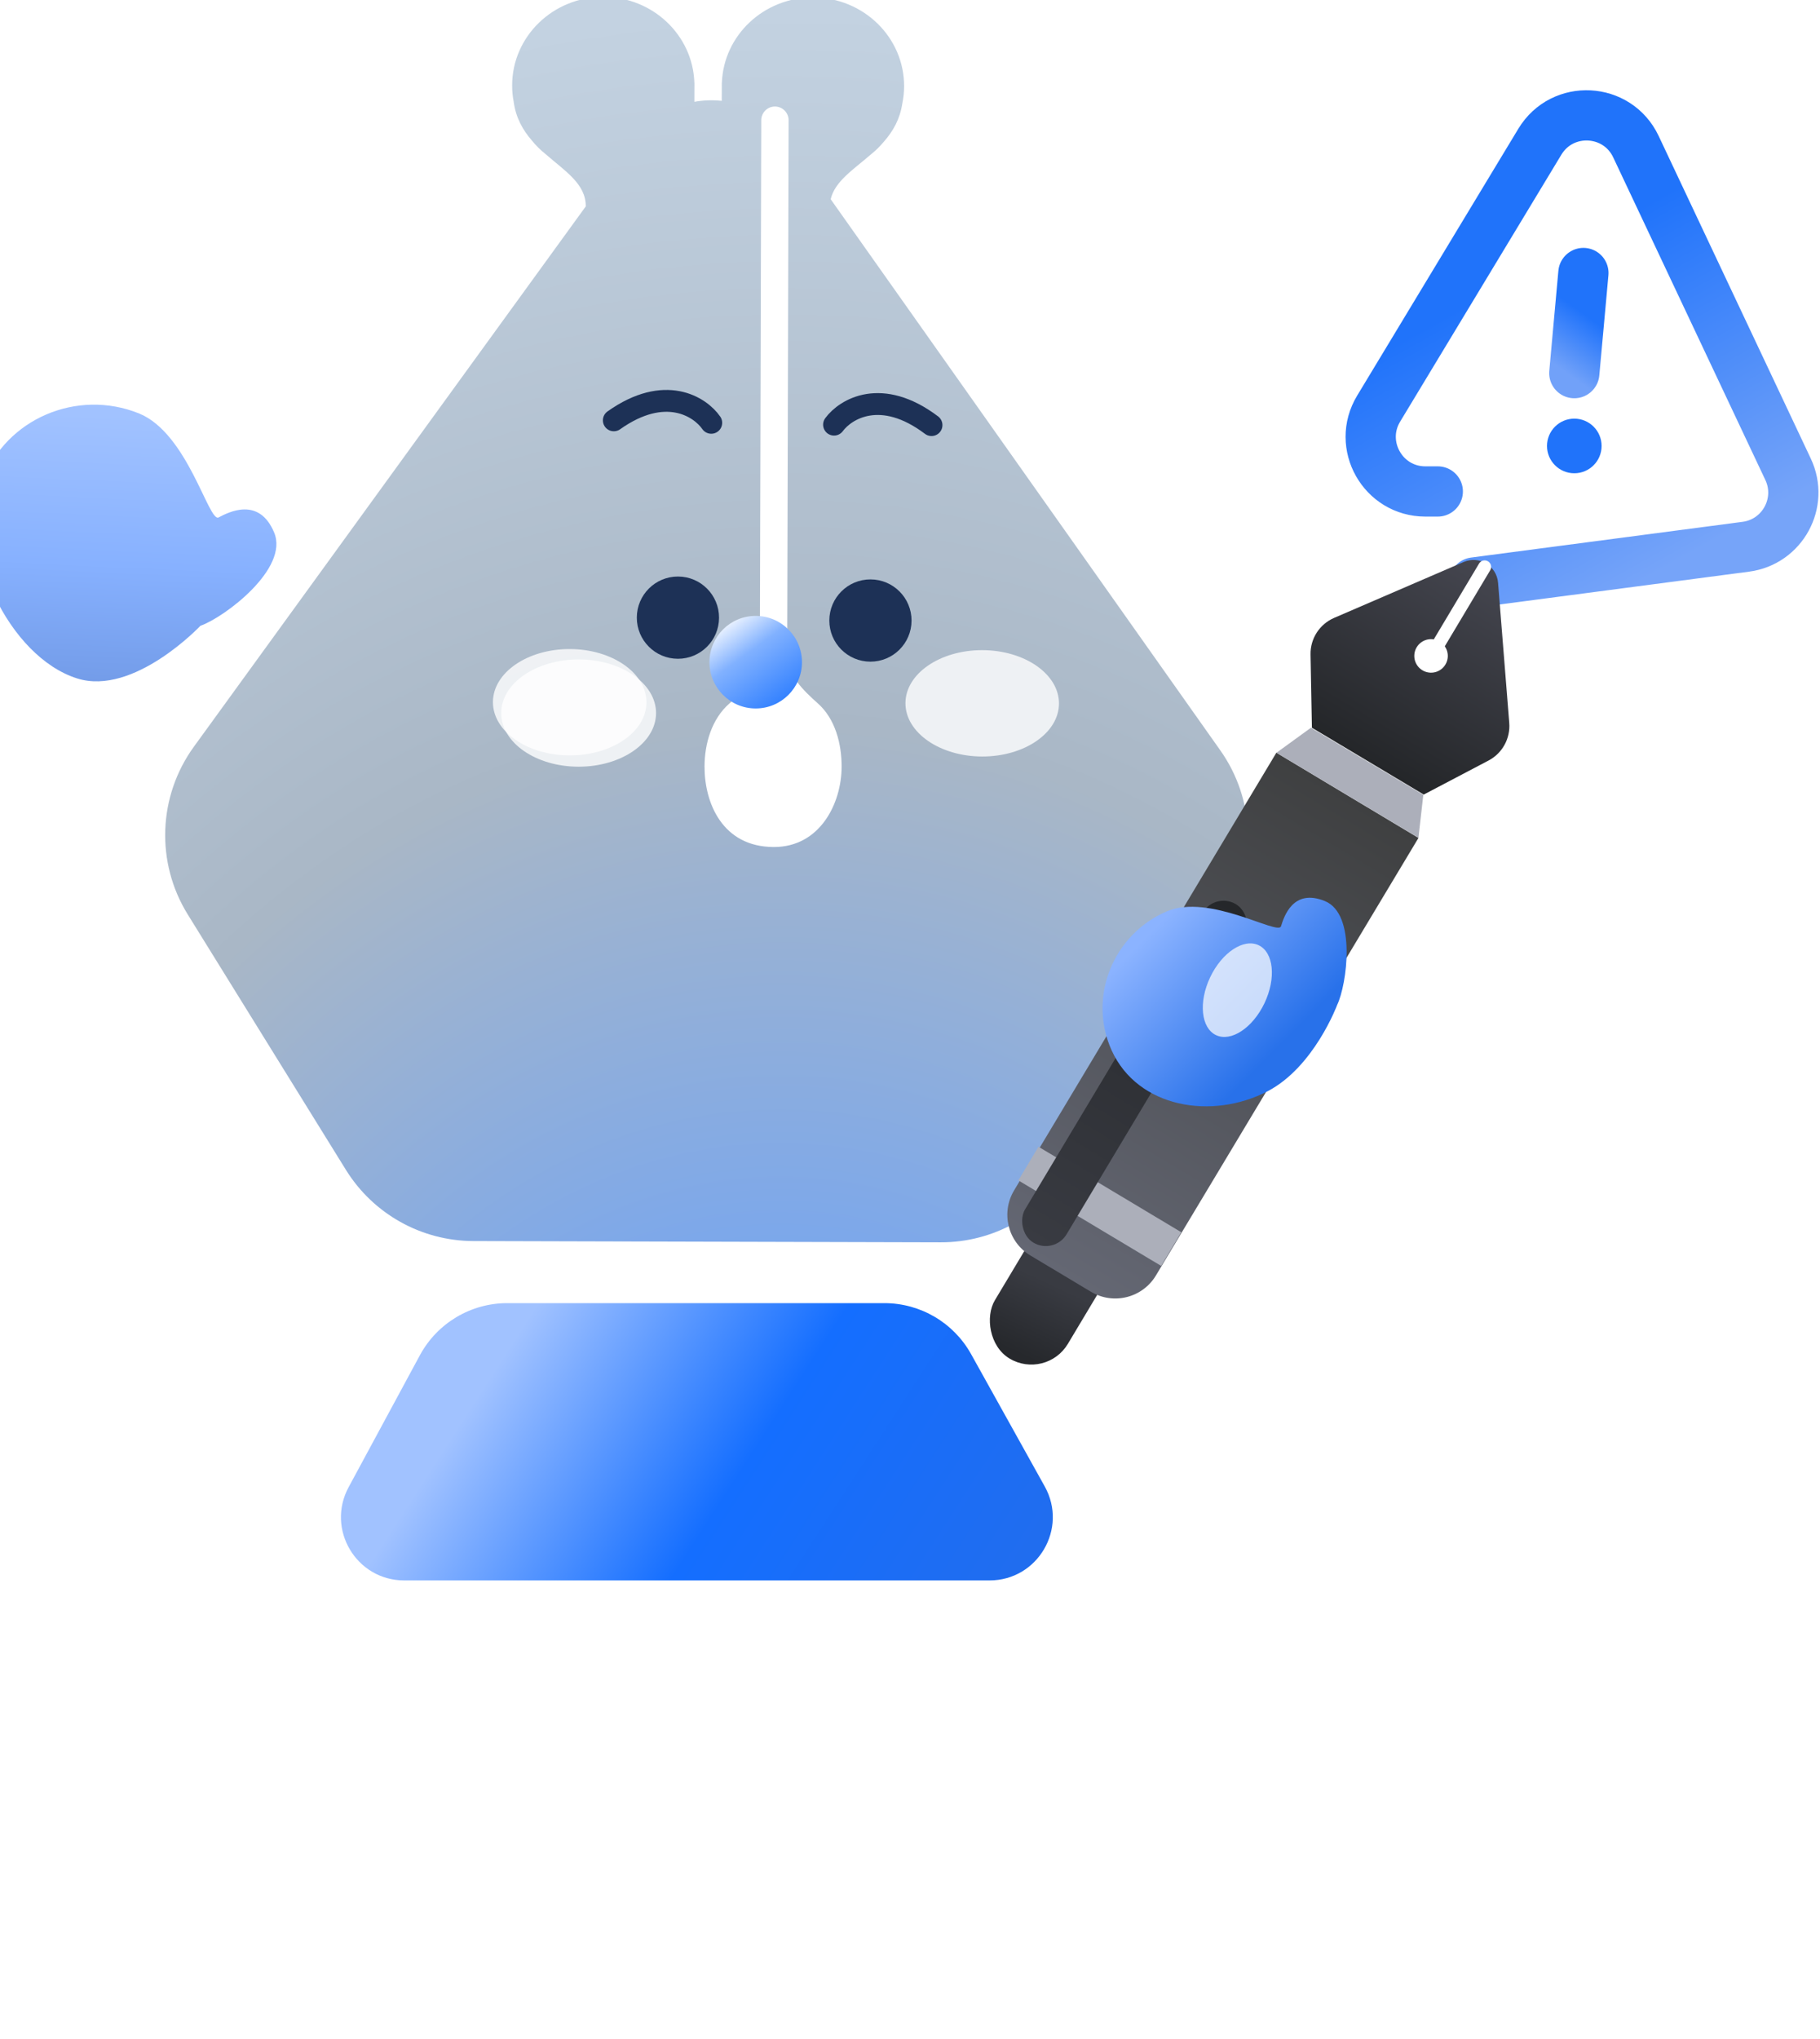 <svg width="100" height="112" viewBox="0 0 100 112" fill="none" xmlns="http://www.w3.org/2000/svg">
<g filter="url(#filter0_i_669_2401)">
<path d="M18.744 30.171C19.577 32.161 16.001 34.837 14.693 35.294C14.693 35.294 11.039 39.167 7.92 38.186C4.165 37.004 1.341 31.009 2.729 27.324C4.015 23.909 7.923 22.265 11.308 23.625C14.001 24.706 15.145 29.63 15.692 29.342C16.24 29.054 17.911 28.182 18.744 30.171Z" fill="url(#paint0_linear_669_2401)"/>
</g>
<g filter="url(#filter1_i_669_2401)">
<path d="M48.329 0.773C51.095 0.78 53.332 2.965 53.325 5.653C53.324 5.978 53.289 6.296 53.226 6.603C53.095 7.465 52.713 8.12 52.235 8.669C52.011 8.942 51.757 9.191 51.479 9.412C50.532 10.235 49.52 10.871 49.291 11.855L70.702 42.133C72.614 44.836 72.729 48.419 70.996 51.239L62.407 65.212C60.898 67.666 58.22 69.159 55.338 69.151L29.661 69.082C26.805 69.075 24.155 67.594 22.652 65.166L13.964 51.141C12.196 48.287 12.33 44.647 14.301 41.929L35.834 12.249C35.844 11.012 34.694 10.312 33.624 9.375C33.341 9.15 33.085 8.894 32.859 8.614C32.379 8.057 31.996 7.391 31.875 6.514C31.818 6.217 31.787 5.91 31.788 5.597C31.795 2.909 34.043 0.736 36.809 0.743C39.517 0.75 41.715 2.843 41.801 5.451C41.802 5.452 41.803 5.452 41.804 5.452L41.804 5.53C41.804 5.561 41.805 5.592 41.805 5.623C41.805 5.651 41.804 5.679 41.803 5.706L41.801 6.504C42.298 6.415 42.805 6.397 43.306 6.452L43.308 5.662C43.308 5.65 43.307 5.638 43.307 5.626C43.307 5.614 43.308 5.602 43.308 5.59L43.309 5.456C43.309 5.456 43.31 5.455 43.312 5.455C43.412 2.847 45.622 0.765 48.329 0.773Z" fill="url(#paint1_radial_669_2401)"/>
</g>
<path d="M42.581 5.851C42.996 5.853 43.331 6.19 43.33 6.604L43.252 35.977C43.249 37.062 44.126 37.915 44.937 38.637C45.897 39.489 46.247 40.866 46.243 42.121C46.238 44.12 45.061 46.533 42.511 46.526C39.689 46.518 38.705 44.1 38.71 42.101C38.714 40.852 39.103 39.485 40.084 38.636C40.894 37.936 41.747 37.09 41.75 36.019L41.828 6.6C41.829 6.186 42.166 5.85 42.581 5.851Z" fill="white"/>
<g filter="url(#filter2_i_669_2401)">
<ellipse cx="42.434" cy="37.285" rx="2.542" ry="2.542" transform="rotate(0.152 42.434 37.285)" fill="url(#paint2_linear_669_2401)"/>
</g>
<g opacity="0.8" filter="url(#filter3_f_669_2401)">
<ellipse cx="53.968" cy="38.633" rx="4.218" ry="2.921" transform="rotate(0.152 53.968 38.633)" fill="white"/>
</g>
<g opacity="0.8" filter="url(#filter4_f_669_2401)">
<ellipse cx="31.302" cy="38.573" rx="4.218" ry="2.921" transform="rotate(0.152 31.302 38.573)" fill="white"/>
</g>
<ellipse cx="37.249" cy="33.927" rx="2.259" ry="2.259" transform="rotate(0.152 37.249 33.927)" fill="#1D3156"/>
<ellipse cx="47.826" cy="34.085" rx="2.259" ry="2.259" transform="rotate(0.152 47.826 34.085)" fill="#1D3156"/>
<path d="M45.826 23.326C46.46 22.466 48.419 21.266 51.182 23.351" stroke="#1D3156" stroke-width="1.2" stroke-linecap="round"/>
<path d="M39.08 23.225C38.472 22.346 36.55 21.088 33.726 23.089" stroke="#1D3156" stroke-width="1.2" stroke-linecap="round"/>
<g opacity="0.8" filter="url(#filter5_f_669_2401)">
<ellipse cx="31.793" cy="39.168" rx="4.254" ry="2.946" fill="white"/>
</g>
<g filter="url(#filter6_i_669_2401)">
<path d="M26.752 75.362C27.705 73.599 29.547 72.5 31.551 72.5H52.273C54.252 72.5 56.077 73.572 57.039 75.302L61.085 82.571C62.373 84.885 60.7 87.731 58.052 87.731H25.89C23.261 87.731 21.586 84.922 22.836 82.609L26.752 75.362Z" fill="url(#paint3_linear_669_2401)"/>
</g>
<path d="M81 31.996L95.924 30.032C97.94 29.767 99.114 27.616 98.246 25.778L89.887 8.057C88.866 5.892 85.844 5.736 84.606 7.786L75.75 22.445C74.542 24.444 75.981 26.996 78.317 26.996H79" stroke="url(#paint4_linear_669_2401)" stroke-width="2.76" stroke-linecap="round"/>
<path d="M87 14.996L86.5 20.496" stroke="url(#paint5_linear_669_2401)" stroke-width="2.76" stroke-linecap="round"/>
<circle cx="86.5" cy="24.496" r="1.5" fill="#2073FA"/>
<rect x="57.473" y="75.823" width="4.672" height="23.071" rx="2.336" transform="rotate(-149.092 57.473 75.823)" fill="url(#paint6_linear_669_2401)"/>
<path d="M63.513 70.059C62.773 71.292 61.174 71.692 59.941 70.954L56.616 68.963C55.381 68.224 54.979 66.623 55.719 65.388L70.131 41.344L77.938 46.026L63.513 70.059Z" fill="url(#paint7_linear_669_2401)"/>
<rect x="63.801" y="69.536" width="9.147" height="2.155" transform="rotate(-149.092 63.801 69.536)" fill="#ACAFBA"/>
<rect x="57.92" y="68.939" width="2.66" height="21.666" rx="1.33" transform="rotate(-149.092 57.92 68.939)" fill="url(#paint8_linear_669_2401)"/>
<path d="M77.936 46.019L70.135 41.349L72.029 39.974L78.205 43.657L77.936 46.019Z" fill="#ACAFBA"/>
<path d="M80.42 30.87C81.274 30.502 82.237 31.082 82.311 32.009L82.926 39.708C82.994 40.563 82.546 41.377 81.786 41.776L78.228 43.645L72.083 39.974L72.007 35.95C71.991 35.08 72.503 34.286 73.302 33.941L80.42 30.87Z" fill="url(#paint9_linear_669_2401)"/>
<path d="M81.757 30.832C81.926 30.933 81.982 31.152 81.881 31.321L78.728 36.599C78.627 36.768 78.407 36.823 78.238 36.722C78.069 36.621 78.014 36.401 78.115 36.232L81.268 30.955C81.369 30.786 81.588 30.731 81.757 30.832Z" fill="white"/>
<ellipse cx="0.921" cy="0.921" rx="0.921" ry="0.921" transform="matrix(-0.999 -0.036 0.036 -0.999 79.516 36.982)" fill="white"/>
<g filter="url(#filter7_i_669_2401)">
<path d="M76.477 50.415C78.233 51.131 77.68 55.019 77.153 56.117C77.153 56.117 75.889 59.521 73.343 60.854C70.275 62.459 66.197 61.773 64.763 58.621C63.435 55.701 64.836 52.247 67.785 50.982C70.129 49.977 73.906 52.32 74.066 51.8C74.227 51.281 74.721 49.699 76.477 50.415Z" fill="url(#paint10_linear_669_2401)"/>
</g>
<g opacity="0.8" filter="url(#filter8_f_669_2401)">
<ellipse cx="1.652" cy="2.731" rx="1.652" ry="2.731" transform="matrix(0.904 0.429 -0.429 0.904 67.664 51.212)" fill="white" fill-opacity="0.9"/>
</g>
<defs>
<filter id="filter0_i_669_2401" x="-1.311" y="22.227" width="20.181" height="16.117" filterUnits="userSpaceOnUse" color-interpolation-filters="sRGB">
<feFlood flood-opacity="0" result="BackgroundImageFix"/>
<feBlend mode="normal" in="SourceGraphic" in2="BackgroundImageFix" result="shape"/>
<feColorMatrix in="SourceAlpha" type="matrix" values="0 0 0 0 0 0 0 0 0 0 0 0 0 0 0 0 0 0 127 0" result="hardAlpha"/>
<feOffset dx="-3.681" dy="-0.92"/>
<feGaussianBlur stdDeviation="1.978"/>
<feComposite in2="hardAlpha" operator="arithmetic" k2="-1" k3="1"/>
<feColorMatrix type="matrix" values="0 0 0 0 0.24 0 0 0 0 0.444 0 0 0 0 0.808 0 0 0 0.7 0"/>
<feBlend mode="normal" in2="shape" result="effect1_innerShadow_669_2401"/>
</filter>
<filter id="filter1_i_669_2401" x="9.075" y="-0.17" width="63.145" height="69.32" filterUnits="userSpaceOnUse" color-interpolation-filters="sRGB">
<feFlood flood-opacity="0" result="BackgroundImageFix"/>
<feBlend mode="normal" in="SourceGraphic" in2="BackgroundImageFix" result="shape"/>
<feColorMatrix in="SourceAlpha" type="matrix" values="0 0 0 0 0 0 0 0 0 0 0 0 0 0 0 0 0 0 127 0" result="hardAlpha"/>
<feOffset dx="-3.649" dy="-0.912"/>
<feGaussianBlur stdDeviation="3.467"/>
<feComposite in2="hardAlpha" operator="arithmetic" k2="-1" k3="1"/>
<feColorMatrix type="matrix" values="0 0 0 0 0.588 0 0 0 0 0.639 0 0 0 0 0.731 0 0 0 1 0"/>
<feBlend mode="normal" in2="shape" result="effect1_innerShadow_669_2401"/>
</filter>
<filter id="filter2_i_669_2401" x="38.98" y="33.83" width="5.996" height="5.997" filterUnits="userSpaceOnUse" color-interpolation-filters="sRGB">
<feFlood flood-opacity="0" result="BackgroundImageFix"/>
<feBlend mode="normal" in="SourceGraphic" in2="BackgroundImageFix" result="shape"/>
<feColorMatrix in="SourceAlpha" type="matrix" values="0 0 0 0 0 0 0 0 0 0 0 0 0 0 0 0 0 0 127 0" result="hardAlpha"/>
<feOffset dx="-0.912" dy="-0.912"/>
<feGaussianBlur stdDeviation="0.456"/>
<feComposite in2="hardAlpha" operator="arithmetic" k2="-1" k3="1"/>
<feColorMatrix type="matrix" values="0 0 0 0 0.329 0 0 0 0 0.518 0 0 0 0 0.867 0 0 0 1 0"/>
<feBlend mode="normal" in2="shape" result="effect1_innerShadow_669_2401"/>
</filter>
<filter id="filter3_f_669_2401" x="47.013" y="32.975" width="13.91" height="11.316" filterUnits="userSpaceOnUse" color-interpolation-filters="sRGB">
<feFlood flood-opacity="0" result="BackgroundImageFix"/>
<feBlend mode="normal" in="SourceGraphic" in2="BackgroundImageFix" result="shape"/>
<feGaussianBlur stdDeviation="1.369" result="effect1_foregroundBlur_669_2401"/>
</filter>
<filter id="filter4_f_669_2401" x="24.347" y="32.915" width="13.91" height="11.316" filterUnits="userSpaceOnUse" color-interpolation-filters="sRGB">
<feFlood flood-opacity="0" result="BackgroundImageFix"/>
<feBlend mode="normal" in="SourceGraphic" in2="BackgroundImageFix" result="shape"/>
<feGaussianBlur stdDeviation="1.369" result="effect1_foregroundBlur_669_2401"/>
</filter>
<filter id="filter5_f_669_2401" x="24.779" y="33.461" width="14.029" height="11.413" filterUnits="userSpaceOnUse" color-interpolation-filters="sRGB">
<feFlood flood-opacity="0" result="BackgroundImageFix"/>
<feBlend mode="normal" in="SourceGraphic" in2="BackgroundImageFix" result="shape"/>
<feGaussianBlur stdDeviation="1.38" result="effect1_foregroundBlur_669_2401"/>
</filter>
<filter id="filter6_i_669_2401" x="18.733" y="71.58" width="42.796" height="16.151" filterUnits="userSpaceOnUse" color-interpolation-filters="sRGB">
<feFlood flood-opacity="0" result="BackgroundImageFix"/>
<feBlend mode="normal" in="SourceGraphic" in2="BackgroundImageFix" result="shape"/>
<feColorMatrix in="SourceAlpha" type="matrix" values="0 0 0 0 0 0 0 0 0 0 0 0 0 0 0 0 0 0 127 0" result="hardAlpha"/>
<feOffset dx="-3.681" dy="-0.92"/>
<feGaussianBlur stdDeviation="3.497"/>
<feComposite in2="hardAlpha" operator="arithmetic" k2="-1" k3="1"/>
<feColorMatrix type="matrix" values="0 0 0 0 0.24 0 0 0 0 0.444 0 0 0 0 0.808 0 0 0 0.7 0"/>
<feBlend mode="normal" in2="shape" result="effect1_innerShadow_669_2401"/>
</filter>
<filter id="filter7_i_669_2401" x="60.579" y="49.312" width="17.093" height="12.378" filterUnits="userSpaceOnUse" color-interpolation-filters="sRGB">
<feFlood flood-opacity="0" result="BackgroundImageFix"/>
<feBlend mode="normal" in="SourceGraphic" in2="BackgroundImageFix" result="shape"/>
<feColorMatrix in="SourceAlpha" type="matrix" values="0 0 0 0 0 0 0 0 0 0 0 0 0 0 0 0 0 0 127 0" result="hardAlpha"/>
<feOffset dx="-3.681" dy="-0.92"/>
<feGaussianBlur stdDeviation="1.978"/>
<feComposite in2="hardAlpha" operator="arithmetic" k2="-1" k3="1"/>
<feColorMatrix type="matrix" values="0 0 0 0 0.24 0 0 0 0 0.444 0 0 0 0 0.808 0 0 0 0.6 0"/>
<feBlend mode="normal" in2="shape" result="effect1_innerShadow_669_2401"/>
</filter>
<filter id="filter8_f_669_2401" x="63.329" y="49.06" width="9.316" height="10.657" filterUnits="userSpaceOnUse" color-interpolation-filters="sRGB">
<feFlood flood-opacity="0" result="BackgroundImageFix"/>
<feBlend mode="normal" in="SourceGraphic" in2="BackgroundImageFix" result="shape"/>
<feGaussianBlur stdDeviation="1.38" result="effect1_foregroundBlur_669_2401"/>
</filter>
<linearGradient id="paint0_linear_669_2401" x1="15.762" y1="24.017" x2="14.541" y2="50.496" gradientUnits="userSpaceOnUse">
<stop stop-color="#A1C2FF"/>
<stop offset="0.308" stop-color="#87B1FF"/>
<stop offset="1" stop-color="#4F76C0"/>
</linearGradient>
<radialGradient id="paint1_radial_669_2401" cx="0" cy="0" r="1" gradientTransform="matrix(-2.426 95.317 -82.957 -2.114 46.826 97.325)" gradientUnits="userSpaceOnUse">
<stop offset="0.141" stop-color="#639FFF"/>
<stop offset="0.595" stop-color="#A9B7C6"/>
<stop offset="1" stop-color="#C3D2E1"/>
</radialGradient>
<linearGradient id="paint2_linear_669_2401" x1="44.433" y1="40.685" x2="40.34" y2="35.085" gradientUnits="userSpaceOnUse">
<stop stop-color="#146EFF"/>
<stop offset="0.659" stop-color="#81B1FF"/>
<stop offset="1" stop-color="white"/>
</linearGradient>
<linearGradient id="paint3_linear_669_2401" x1="33.242" y1="72.5" x2="72.474" y2="97.887" gradientUnits="userSpaceOnUse">
<stop stop-color="#A1C2FF"/>
<stop offset="0.308" stop-color="#146EFF"/>
<stop offset="1" stop-color="#2D6BDE"/>
</linearGradient>
<linearGradient id="paint4_linear_669_2401" x1="71.929" y1="21.578" x2="81.927" y2="39.465" gradientUnits="userSpaceOnUse">
<stop stop-color="#2073FA"/>
<stop offset="0.876" stop-color="#76A4F9"/>
</linearGradient>
<linearGradient id="paint5_linear_669_2401" x1="86" y1="16.496" x2="83.868" y2="19.465" gradientUnits="userSpaceOnUse">
<stop stop-color="#2073FA"/>
<stop offset="0.876" stop-color="#71A1F9"/>
</linearGradient>
<linearGradient id="paint6_linear_669_2401" x1="59.809" y1="75.823" x2="60.278" y2="80.526" gradientUnits="userSpaceOnUse">
<stop offset="0.094" stop-color="#26282C"/>
<stop offset="1" stop-color="#393B42"/>
</linearGradient>
<linearGradient id="paint7_linear_669_2401" x1="58.291" y1="69.966" x2="74.029" y2="43.678" gradientUnits="userSpaceOnUse">
<stop stop-color="#646773"/>
<stop offset="1" stop-color="#3F4041"/>
</linearGradient>
<linearGradient id="paint8_linear_669_2401" x1="59.25" y1="68.939" x2="59.25" y2="90.605" gradientUnits="userSpaceOnUse">
<stop stop-color="#393B42"/>
<stop offset="1" stop-color="#25272A"/>
</linearGradient>
<linearGradient id="paint9_linear_669_2401" x1="82.121" y1="30.096" x2="75.131" y2="41.795" gradientUnits="userSpaceOnUse">
<stop stop-color="#484953"/>
<stop offset="1" stop-color="#242629"/>
</linearGradient>
<linearGradient id="paint10_linear_669_2401" x1="70.613" y1="48.389" x2="92.349" y2="70.007" gradientUnits="userSpaceOnUse">
<stop stop-color="#8BB3FF"/>
<stop offset="0.308" stop-color="#2871EA"/>
</linearGradient>
</defs>
</svg>
